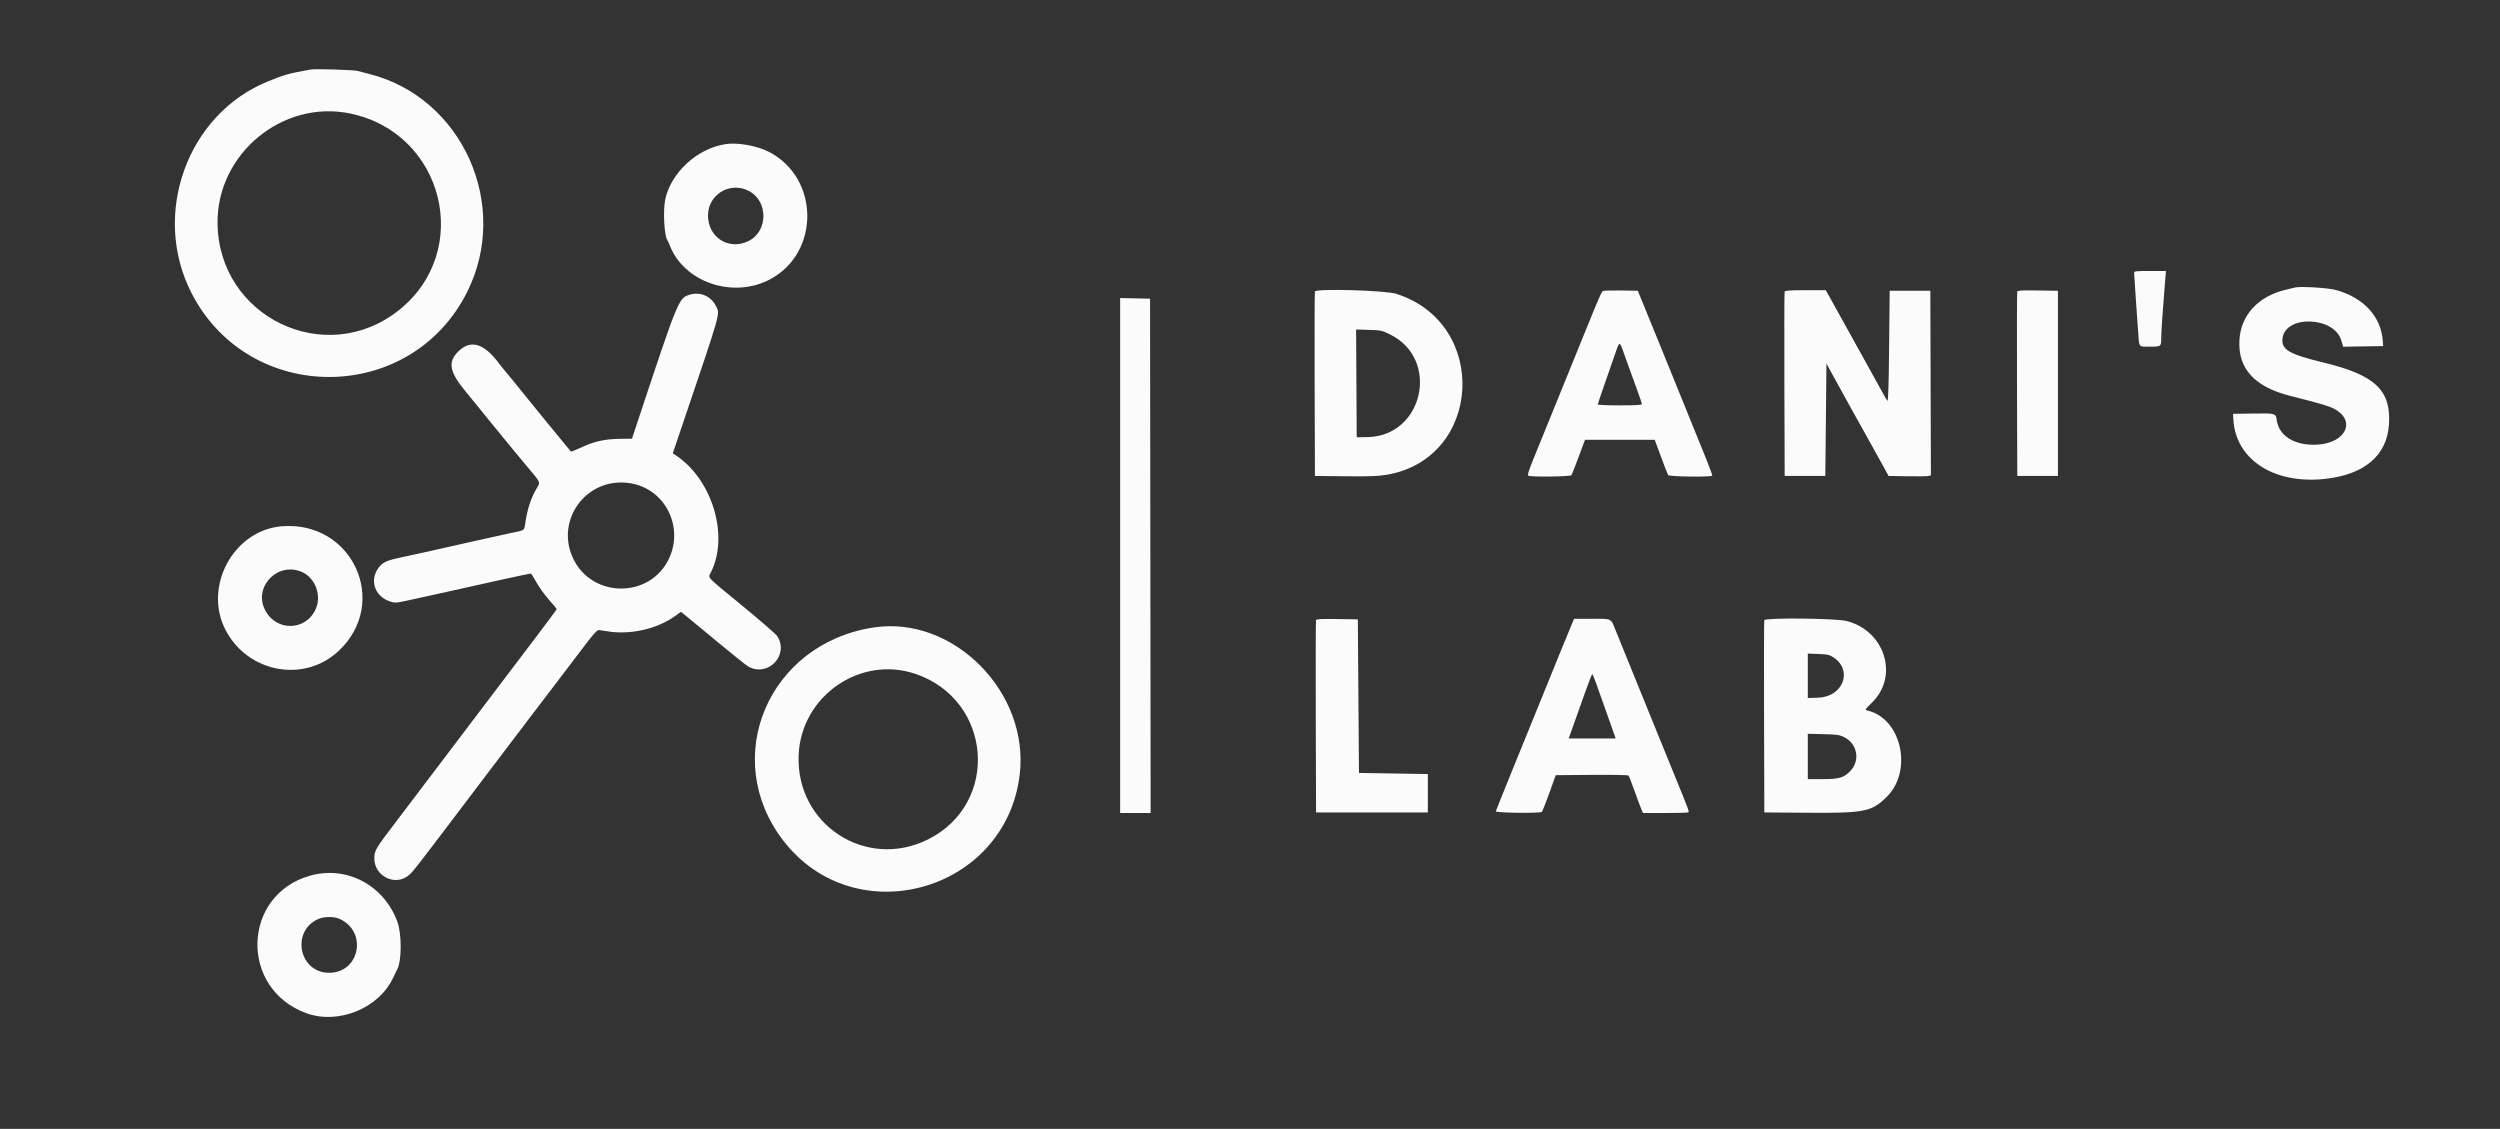 <svg id="svg" version="1.1" xmlns="http://www.w3.org/2000/svg" xmlns:xlink="http://www.w3.org/1999/xlink" width="400" height="180.622" viewBox="0, 0, 400,180.622"><rect x="0" y="0" width="400" height="180.622" fill="#333333" stroke="none"/><g id="svgg"><path id="path0" d="M49.684 11.127 C 46.013 11.800,45.639 11.904,42.852 13.034 C 29.942 18.270,24.169 34.311,30.658 46.922 C 39.901 64.884,65.729 64.755,74.753 46.703 C 81.704 32.795,73.970 15.590,59.079 11.833 C 58.433 11.670,57.620 11.457,57.272 11.360 C 56.606 11.174,50.457 10.985,49.684 11.127 M56.041 18.161 C 71.027 21.277,75.714 40.103,63.866 49.594 C 52.133 58.994,34.931 50.758,34.806 35.682 C 34.715 24.584,45.224 15.912,56.041 18.161 M116.079 23.059 C 111.534 23.764,107.335 27.631,106.433 31.942 C 106.069 33.683,106.276 37.735,106.761 38.392 C 106.835 38.491,107.004 38.857,107.137 39.205 C 109.426 45.190,117.333 47.862,123.275 44.658 C 131.238 40.365,131.104 28.470,123.046 24.305 C 121.142 23.321,118.005 22.760,116.079 23.059 M119.777 30.530 C 122.964 32.156,122.933 37.037,119.725 38.584 C 116.594 40.095,113.279 37.982,113.279 34.475 C 113.279 31.133,116.786 29.004,119.777 30.530 M341.466 43.767 C 341.467 43.991,341.586 45.799,341.729 47.787 C 341.872 49.774,342.039 52.132,342.099 53.026 C 342.278 55.672,342.119 55.465,343.977 55.465 C 345.809 55.465,345.799 55.473,345.799 53.903 C 345.799 53.044,346.084 48.969,346.443 44.670 L 346.553 43.360 344.008 43.360 C 341.489 43.360,341.463 43.364,341.466 43.767 M367.209 45.999 C 367.010 46.049,366.330 46.213,365.698 46.364 C 361.323 47.412,358.569 50.384,358.312 54.333 C 358.014 58.918,360.667 61.871,366.396 63.330 C 371.384 64.600,372.521 64.932,373.387 65.374 C 377.071 67.253,375.379 70.905,370.714 71.145 C 367.174 71.327,364.620 69.766,364.277 67.211 C 364.132 66.127,364.072 66.111,360.506 66.166 L 357.284 66.215 357.336 67.118 C 357.705 73.507,363.784 77.481,371.894 76.635 C 378.256 75.972,381.880 72.936,382.229 67.975 C 382.619 62.448,380.044 60.002,371.725 57.997 C 366.236 56.674,364.986 55.935,365.200 54.135 C 365.650 50.347,373.490 50.623,374.607 54.467 L 374.900 55.474 378.100 55.424 L 381.301 55.375 381.246 54.562 C 380.981 50.649,378.182 47.611,373.718 46.389 C 372.478 46.050,368.069 45.786,367.209 45.999 M210.387 46.642 C 210.337 46.775,210.316 53.469,210.342 61.518 L 210.388 76.152 215.266 76.203 C 219.083 76.244,220.516 76.192,221.853 75.967 C 237.167 73.388,238.337 51.762,223.419 47.016 C 221.650 46.454,210.580 46.136,210.387 46.642 M256.430 46.568 C 256.314 46.643,255.839 47.639,255.374 48.781 C 254.909 49.924,254.079 51.956,253.531 53.297 C 252.982 54.639,251.778 57.606,250.854 59.892 C 248.685 65.259,246.732 70.066,245.383 73.351 C 244.643 75.155,244.371 76.012,244.512 76.104 C 244.878 76.342,251.271 76.268,251.435 76.023 C 251.515 75.903,252.035 74.582,252.590 73.088 L 253.599 70.370 259.180 70.370 L 264.761 70.370 265.759 73.082 C 266.308 74.574,266.823 75.895,266.903 76.018 C 267.067 76.269,273.804 76.353,273.955 76.107 C 274.030 75.983,273.250 74.012,269.076 63.776 C 268.327 61.938,266.873 58.360,265.846 55.827 C 264.819 53.293,263.544 50.163,263.013 48.871 L 262.047 46.522 259.343 46.477 C 257.856 46.452,256.545 46.493,256.430 46.568 M285.539 46.658 C 285.492 46.782,285.474 53.469,285.500 61.518 L 285.547 76.152 288.799 76.152 L 292.051 76.152 292.141 67.157 L 292.231 58.162 292.848 59.298 C 294.051 61.512,297.279 67.342,298.979 70.370 C 299.927 72.060,301.033 74.051,301.436 74.797 L 302.170 76.152 305.150 76.203 C 306.789 76.232,308.313 76.210,308.538 76.154 L 308.945 76.054 308.899 61.288 L 308.853 46.522 305.601 46.522 L 302.349 46.522 302.258 55.448 C 302.192 62.034,302.115 64.307,301.967 64.120 C 301.857 63.980,301.418 63.216,300.992 62.421 C 300.566 61.626,299.712 60.081,299.095 58.988 C 298.478 57.895,297.734 56.554,297.442 56.007 C 296.966 55.118,293.668 49.169,292.558 47.200 L 292.126 46.432 288.876 46.432 C 286.442 46.432,285.604 46.489,285.539 46.658 M322.759 46.653 C 322.710 46.780,322.692 53.469,322.718 61.518 L 322.764 76.152 326.016 76.152 L 329.268 76.152 329.268 61.337 L 329.268 46.522 326.057 46.473 C 323.587 46.435,322.826 46.477,322.759 46.653 M110.365 47.149 C 108.585 47.687,108.541 47.795,102.044 67.389 L 101.115 70.190 99.162 70.214 C 96.768 70.244,95.088 70.620,92.999 71.592 C 92.129 71.996,91.392 72.294,91.359 72.252 C 91.327 72.211,90.657 71.403,89.869 70.457 C 89.082 69.512,87.624 67.733,86.631 66.505 C 82.881 61.870,80.676 59.162,80.494 58.972 C 80.391 58.863,80.104 58.501,79.855 58.166 C 77.452 54.928,75.332 54.287,73.360 56.200 C 71.583 57.925,71.890 59.531,74.618 62.782 C 75.368 63.677,76.142 64.622,76.338 64.884 C 76.613 65.252,79.594 68.905,82.511 72.448 C 82.633 72.597,83.515 73.654,84.469 74.797 C 86.596 77.343,86.494 77.082,85.810 78.242 C 85.014 79.592,84.429 81.308,84.132 83.162 C 83.830 85.047,84.135 84.768,81.843 85.263 C 80.799 85.488,79.295 85.819,78.500 85.998 C 77.706 86.176,76.242 86.501,75.248 86.719 C 74.255 86.937,72.791 87.266,71.996 87.451 C 70.247 87.858,65.852 88.831,63.866 89.251 C 61.846 89.679,61.173 90.010,60.539 90.884 C 58.971 93.048,60.147 95.784,62.897 96.372 C 63.379 96.475,63.643 96.433,66.576 95.784 C 67.471 95.587,69.178 95.210,70.370 94.947 C 71.563 94.684,73.270 94.305,74.164 94.105 C 75.059 93.905,76.278 93.634,76.874 93.502 C 77.471 93.370,78.934 93.045,80.126 92.779 C 82.521 92.244,84.759 91.780,84.943 91.780 C 85.009 91.780,85.400 92.394,85.812 93.146 C 86.224 93.897,87.126 95.152,87.816 95.935 C 88.505 96.717,89.070 97.405,89.070 97.463 C 89.070 97.521,87.637 99.457,85.886 101.765 C 84.134 104.073,81.656 107.344,80.377 109.033 C 79.099 110.723,76.973 113.528,75.652 115.266 C 74.331 117.005,71.590 120.623,69.560 123.306 C 67.530 125.989,64.768 129.632,63.422 131.400 C 59.988 135.915,59.890 136.081,59.899 137.398 C 59.918 140.190,63.201 141.820,65.332 140.095 C 66.089 139.482,65.949 139.663,77.237 124.752 C 78.516 123.062,80.304 120.705,81.210 119.512 C 82.117 118.320,83.784 116.125,84.915 114.634 C 86.047 113.144,87.347 111.436,87.805 110.840 C 88.710 109.661,91.791 105.611,94.023 102.665 C 94.814 101.622,95.557 100.813,95.726 100.814 C 95.891 100.815,96.513 100.898,97.109 100.999 C 100.823 101.628,105.165 100.645,108.089 98.514 L 108.951 97.886 109.805 98.578 C 110.275 98.959,112.596 100.879,114.963 102.844 C 117.330 104.810,119.509 106.543,119.805 106.696 C 122.988 108.342,126.300 104.747,124.347 101.766 C 124.122 101.423,121.449 99.113,118.116 96.382 C 112.981 92.174,113.272 92.486,113.707 91.645 C 116.720 85.817,113.978 76.659,108.066 72.806 L 107.645 72.532 108.837 69.012 C 115.575 49.100,115.233 50.311,114.521 48.917 C 113.732 47.371,112.028 46.646,110.365 47.149 M179.223 88.884 L 179.223 130.081 181.663 130.081 L 184.102 130.081 184.056 88.934 L 184.011 47.787 181.617 47.736 L 179.223 47.686 179.223 88.884 M222.437 53.523 C 230.441 57.478,227.748 69.753,218.837 69.933 L 217.073 69.969 217.026 61.342 L 216.979 52.716 219.023 52.781 C 220.959 52.842,221.140 52.882,222.437 53.523 M259.585 55.872 C 259.779 56.393,260.240 57.674,260.609 58.717 C 260.978 59.761,261.598 61.468,261.986 62.512 C 262.374 63.556,262.692 64.511,262.692 64.635 C 262.692 64.807,261.859 64.860,259.169 64.860 C 257.231 64.860,255.646 64.793,255.646 64.710 C 255.646 64.628,256.101 63.266,256.657 61.684 C 257.213 60.102,257.965 57.936,258.328 56.870 C 259.091 54.631,259.117 54.610,259.585 55.872 M100.871 77.320 C 106.705 78.275,109.709 84.886,106.668 90.075 C 103.431 95.599,95.154 95.514,91.999 89.924 C 88.437 83.611,93.693 76.144,100.871 77.320 M45.077 84.205 C 37.349 84.839,32.468 93.885,36.105 100.831 C 39.675 107.648,48.668 109.310,54.163 104.169 C 62.414 96.451,56.416 83.274,45.077 84.205 M48.372 91.549 C 50.465 92.514,51.475 95.276,50.523 97.429 C 48.926 101.041,44.049 101.066,42.346 97.471 C 40.574 93.728,44.573 89.797,48.372 91.549 M210.564 99.228 C 210.515 99.355,210.497 106.328,210.522 114.724 L 210.569 129.991 219.512 129.991 L 228.455 129.991 228.455 126.920 L 228.455 123.848 222.945 123.758 L 217.435 123.668 217.344 111.382 L 217.254 99.097 213.953 99.047 C 211.410 99.009,210.631 99.051,210.564 99.228 M251.566 99.684 C 251.140 100.675,249.343 105.078,245.795 113.821 C 244.968 115.858,243.183 120.248,241.829 123.577 C 240.474 126.906,239.350 129.711,239.331 129.810 C 239.280 130.068,246.433 130.152,246.690 129.896 C 246.796 129.790,247.341 128.426,247.901 126.866 L 248.918 124.029 254.664 123.981 C 257.825 123.955,260.476 123.999,260.557 124.080 C 260.638 124.161,261.062 125.239,261.500 126.477 C 261.938 127.714,262.427 129.031,262.587 129.404 L 262.877 130.081 266.458 130.081 C 268.428 130.081,270.087 130.033,270.146 129.975 C 270.283 129.837,270.143 129.464,267.847 123.848 C 266.791 121.265,264.921 116.671,263.692 113.640 C 262.464 110.610,260.960 106.911,260.351 105.420 C 259.742 103.930,258.951 101.978,258.592 101.084 C 257.687 98.829,258.017 99.006,254.723 99.006 L 251.857 99.006 251.566 99.684 M282.287 99.232 C 282.240 99.356,282.222 106.328,282.248 114.724 L 282.294 129.991 289.341 130.041 C 298.319 130.105,299.469 129.873,301.865 127.515 C 306.074 123.372,304.281 115.061,298.886 113.707 C 298.332 113.568,298.298 113.632,299.599 112.332 C 303.834 108.097,301.550 100.919,295.473 99.365 C 293.737 98.921,282.449 98.807,282.287 99.232 M139.837 100.388 C 122.934 102.920,115.134 121.310,125.355 134.535 C 136.879 149.446,160.964 142.666,163.159 123.892 C 164.697 110.733,152.544 98.485,139.837 100.388 M293.371 105.194 C 296.496 107.264,294.902 111.478,290.937 111.625 L 289.250 111.688 289.250 108.130 L 289.250 104.572 290.935 104.635 C 292.413 104.690,292.712 104.759,293.371 105.194 M146.494 107.829 C 158.793 112.027,160.020 128.576,148.458 134.318 C 138.537 139.244,127.318 131.913,127.782 120.808 C 128.176 111.372,137.640 104.808,146.494 107.829 M255.358 109.259 C 255.635 110.029,256.133 111.432,256.465 112.376 C 256.798 113.320,257.395 115.007,257.792 116.125 L 258.514 118.157 254.753 118.157 L 250.993 118.157 251.715 116.125 C 252.112 115.007,252.936 112.691,253.545 110.978 C 254.154 109.265,254.698 107.862,254.754 107.861 C 254.811 107.860,255.082 108.489,255.358 109.259 M295.057 117.938 C 297.122 118.955,297.663 121.579,296.152 123.252 C 295.095 124.421,294.318 124.661,291.584 124.661 L 289.250 124.661 289.250 121.034 L 289.250 117.407 291.734 117.466 C 293.884 117.517,294.331 117.580,295.057 117.938 M49.593 140.111 C 38.682 143.213,38.291 158.224,49.022 162.115 C 54.100 163.957,60.540 161.364,62.847 156.549 C 63.180 155.854,63.519 155.153,63.600 154.993 C 64.279 153.655,64.276 149.407,63.596 147.528 C 61.457 141.622,55.458 138.445,49.593 140.111 M54.329 147.021 C 58.841 149.041,57.567 155.646,52.665 155.646 C 47.888 155.646,46.507 149.087,50.858 147.068 C 51.803 146.630,53.408 146.608,54.329 147.021 " stroke="none" fill="#fbfbfb" fill-rule="evenodd"></path></g></svg>